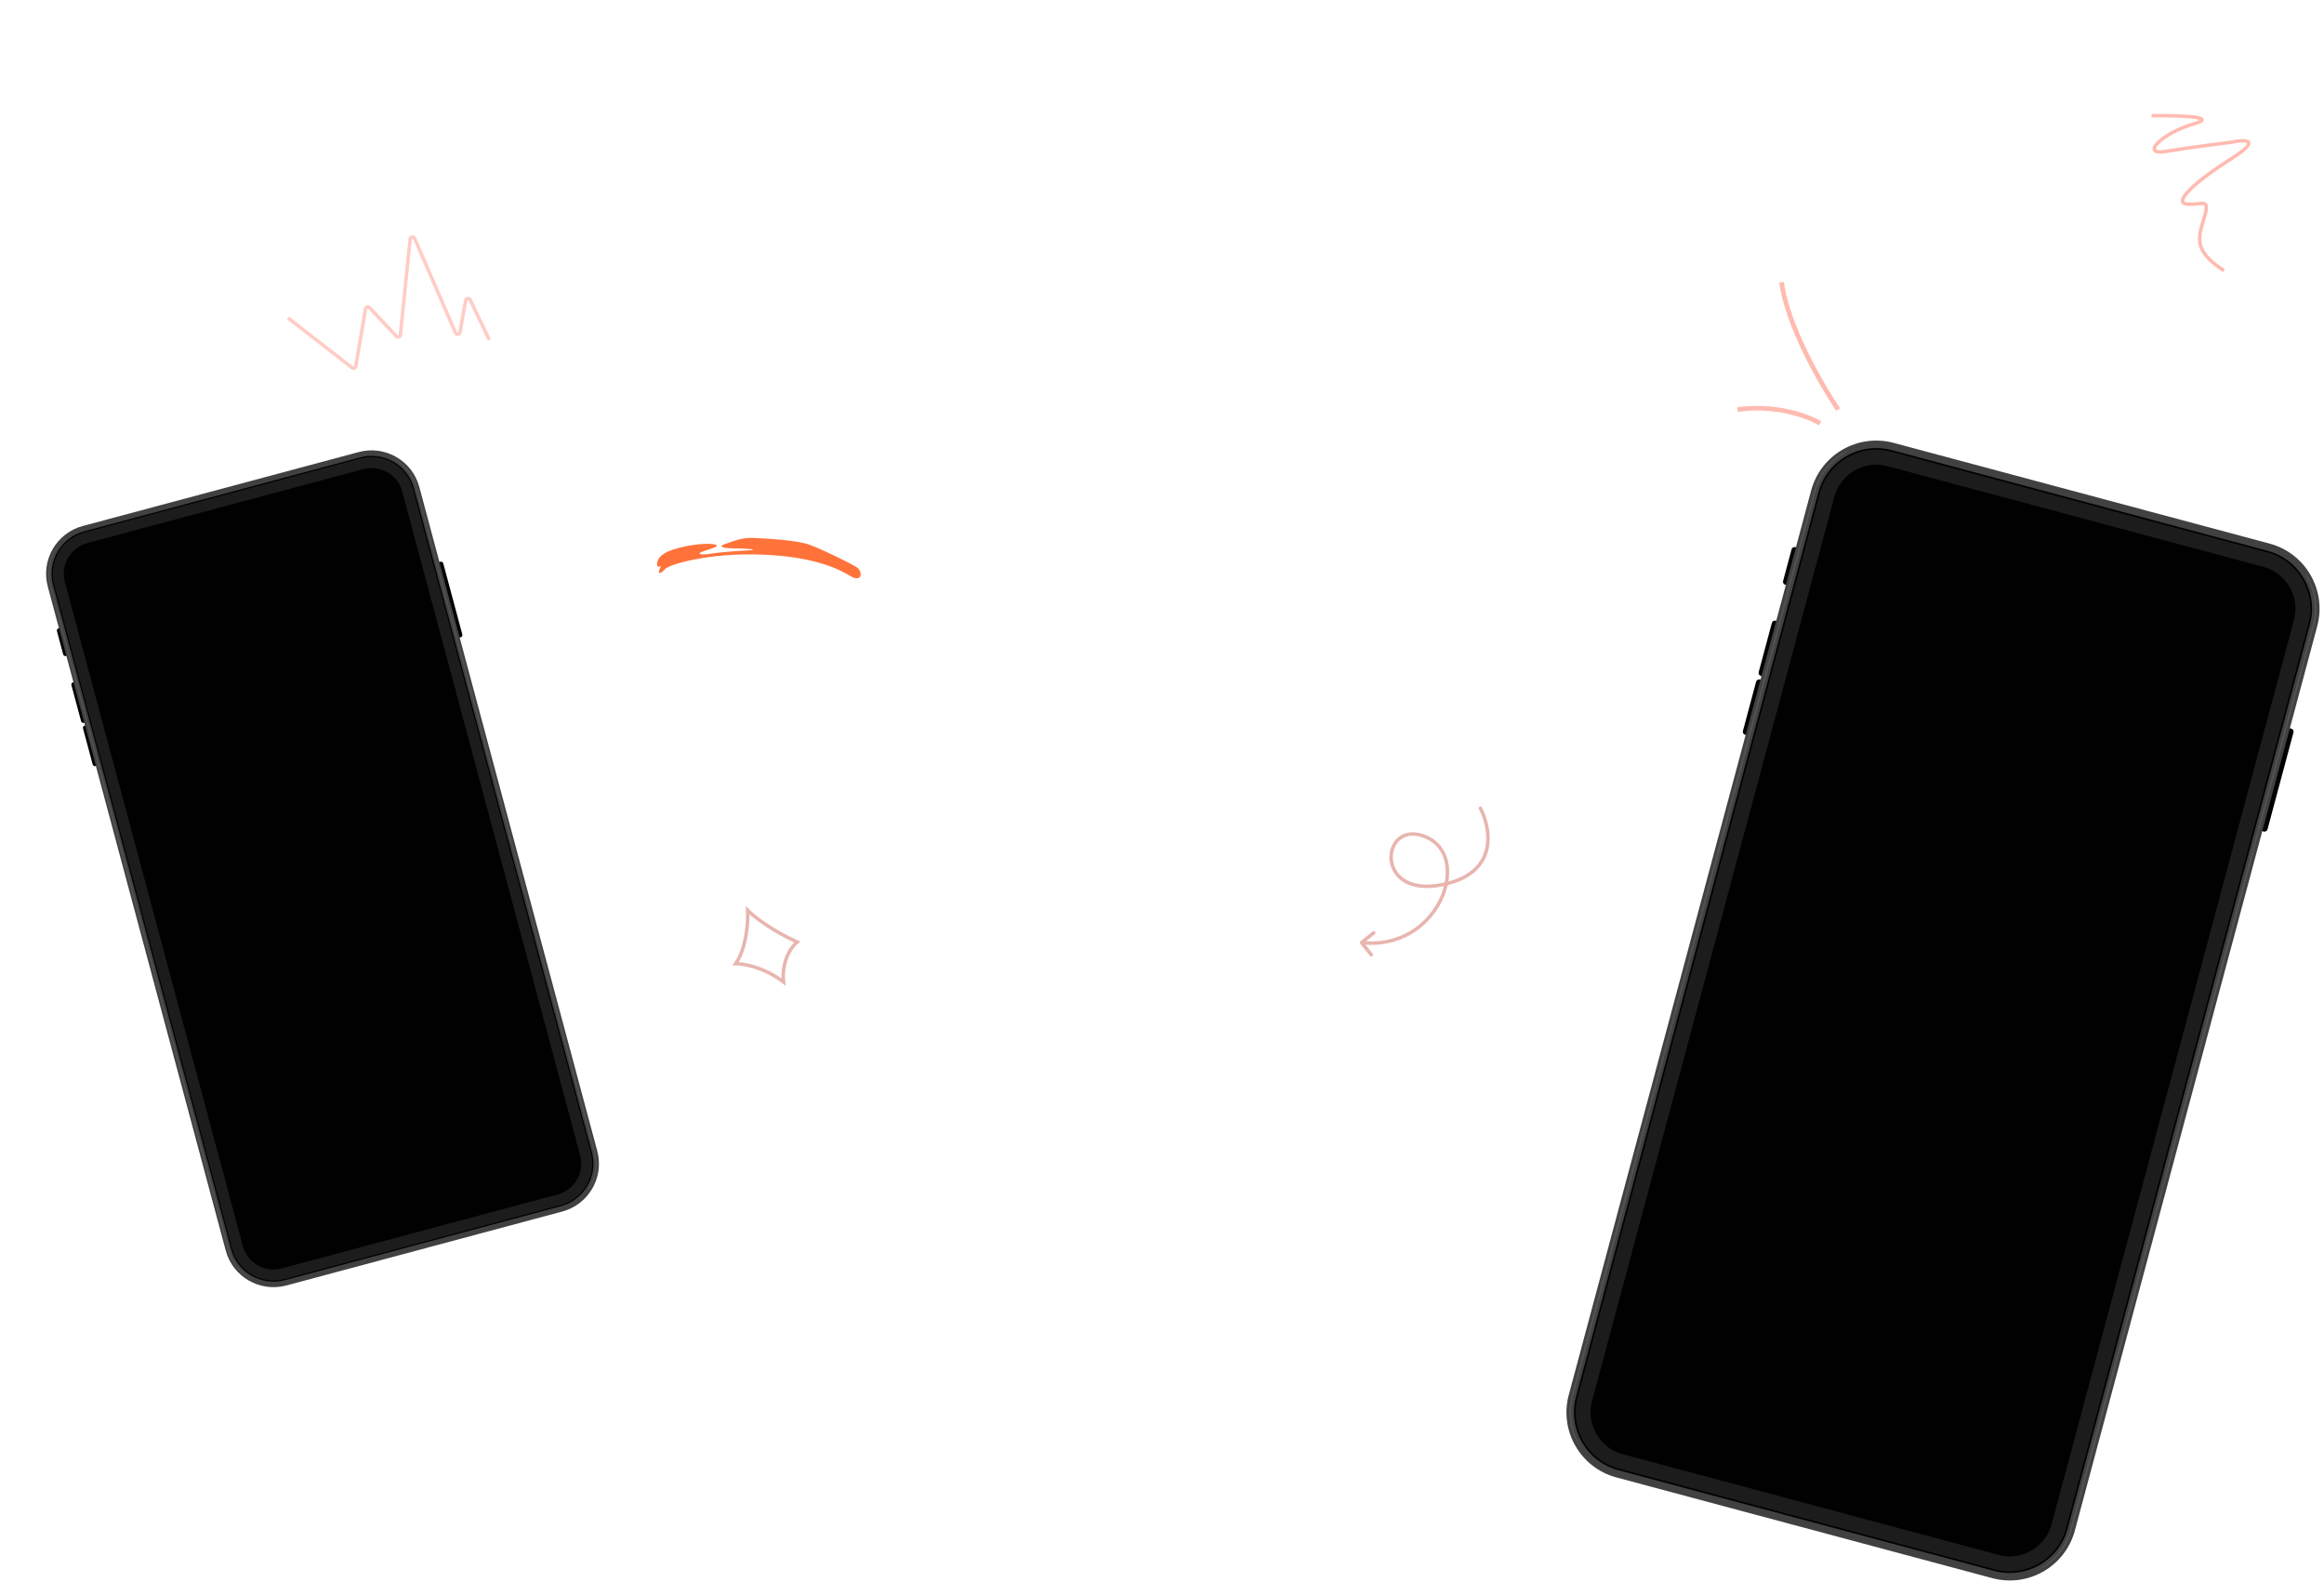 <svg width="2009" height="1379" viewBox="0 0 2009 1379" fill="none" xmlns="http://www.w3.org/2000/svg" xmlns:xlink="http://www.w3.org/1999/xlink">
<g clip-path="url(#clip0_9_4)">
<path opacity="0.3" d="M249 274.922L304.36 317.948C305.554 318.876 307.306 318.195 307.559 316.704L315.993 267.025C316.27 265.396 318.29 264.786 319.422 265.99L342.664 290.709C343.838 291.958 345.937 291.247 346.111 289.541L354.556 206.632C354.765 204.582 357.562 204.149 358.381 206.04L393.785 287.822C394.572 289.64 397.238 289.331 397.589 287.382L402.571 259.663C402.914 257.753 405.504 257.402 406.343 259.152L423 293.902" stroke="#FF553E" stroke-width="3"/>
<path opacity="0.4" d="M1589 354.098C1574.66 332.938 1544.82 281.294 1540.12 244M1573.36 366C1563.58 360.049 1535.63 349.337 1502 354.098" stroke="#FF553E" stroke-width="4"/>
<path opacity="0.4" d="M1860 100.058C1881.52 99.727 1918.99 100.653 1896.75 107.003C1868.94 114.94 1849.07 134.784 1872.91 130.815C1891.98 127.64 1918.6 124.201 1929.52 122.878C1940.45 120.563 1955.74 120.1 1929.52 136.768C1896.75 157.604 1877.88 175.462 1890.79 176.455C1903.7 177.447 1910.65 170.502 1905.69 187.368C1900.72 204.235 1894.76 216.141 1922.57 234" stroke="#FF553E" stroke-width="3"/>
<path opacity="0.5" d="M636 833.14C645.447 819.298 646.825 796.612 646.333 787C659.324 799.688 680.286 810.55 689.143 814.395C677.333 824.777 676.349 841.791 677.333 849C660.8 836.312 642.889 833.14 636 833.14Z" stroke="#D26D60" stroke-width="3"/>
<path opacity="0.5" d="M1281.04 698.019C1280.66 697.284 1279.75 696.999 1279.02 697.382C1278.28 697.765 1278 698.671 1278.38 699.406L1281.04 698.019ZM1246.9 764.842L1246.6 763.372L1246.9 764.842ZM1176.07 813.785C1175.42 814.303 1175.32 815.247 1175.84 815.894L1184.28 826.428C1184.8 827.074 1185.74 827.178 1186.39 826.66C1187.03 826.142 1187.14 825.198 1186.62 824.552L1179.11 815.188L1188.48 807.683C1189.12 807.165 1189.23 806.221 1188.71 805.575C1188.19 804.928 1187.25 804.824 1186.6 805.342L1176.07 813.785ZM1278.38 699.406C1282.96 708.181 1286.78 721.856 1283.61 734.43C1282.04 740.682 1278.74 746.683 1272.9 751.729C1267.05 756.784 1258.58 760.941 1246.6 763.372L1247.2 766.312C1259.56 763.805 1268.53 759.467 1274.86 753.999C1281.2 748.521 1284.81 741.968 1286.52 735.163C1289.93 721.623 1285.82 707.171 1281.04 698.019L1278.38 699.406ZM1246.6 763.372C1231.64 766.406 1221.16 764.253 1214.39 759.861C1207.63 755.475 1204.38 748.74 1204.06 742.177C1203.74 735.581 1206.38 729.267 1211.26 725.663C1216.08 722.108 1223.38 720.978 1232.88 725.326L1234.13 722.598C1223.87 717.904 1215.36 718.906 1209.48 723.249C1203.66 727.544 1200.7 734.895 1201.06 742.323C1201.42 749.784 1205.13 757.432 1212.76 762.378C1220.38 767.32 1231.72 769.451 1247.2 766.312L1246.6 763.372ZM1232.88 725.326C1242.26 729.615 1247.54 737.566 1249.2 747.095C1250.87 756.667 1248.88 767.835 1243.61 778.307C1233.08 799.228 1209.63 817.042 1177.17 813.465L1176.84 816.446C1210.71 820.18 1235.27 801.539 1246.29 779.656C1251.79 768.727 1253.96 756.906 1252.16 746.579C1250.35 736.209 1244.52 727.351 1234.13 722.598L1232.88 725.326Z" fill="#D26D60"/>
<path d="M568.729 484.306C570.19 480.455 575.671 477.487 578.229 476.484C589.921 471.671 608.738 469.264 616.594 470.467C624.45 471.671 615.863 474.077 608.373 476.484C600.882 478.891 606.363 480.094 613.123 478.891C619.882 477.687 633.95 476.484 646.007 475.882C658.065 475.281 645.825 474.077 633.95 474.077C622.075 474.077 622.257 471.671 626.459 470.467C630.661 469.264 640.161 464.45 651.305 465.052C662.45 465.654 688.757 466.857 700.084 471.069C711.411 475.281 734.796 486.713 740.459 490.323C746.123 493.933 745.392 504.161 735.344 498.144C725.296 492.128 704.469 481.297 658.796 479.492C613.123 477.687 578.411 487.916 574.757 492.128C571.104 496.339 568.546 496.339 570.007 492.729C571.469 489.119 571.834 488.518 570.373 489.721C568.911 490.924 566.902 489.119 568.729 484.306Z" fill="#FF733B"/>
<rect width="135.053" height="157.193" transform="matrix(-0.983 0.184 0.184 0.983 506.748 228)" fill="url(#pattern0)"/>
<rect x="1249" y="568" width="178" height="191"/>
<path d="M1543.34 505.624L1546.82 506.556L1555.55 473.961L1552.07 473.029C1550.62 472.64 1549.13 473.501 1548.74 474.952L1541.41 502.293C1541.02 503.744 1541.89 505.235 1543.34 505.624Z" fill="#010101"/>
<path d="M1522.24 584.37L1525.72 585.302L1538.52 537.538L1535.04 536.606C1533.59 536.217 1532.1 537.077 1531.71 538.529L1520.32 581.045C1519.93 582.491 1520.79 583.981 1522.24 584.37Z" fill="#010101"/>
<path d="M1508.6 635.278L1512.08 636.21L1524.88 588.446L1521.4 587.513C1519.95 587.124 1518.45 587.985 1518.07 589.437L1506.67 631.953C1506.29 633.398 1507.15 634.889 1508.6 635.278Z" fill="#010101"/>
<path d="M1980.69 629.935L1977.21 629.003L1953.37 717.982L1956.85 718.915C1958.3 719.304 1959.79 718.443 1960.18 716.991L1982.61 633.267C1983 631.815 1982.14 630.324 1980.69 629.935Z" fill="#010101"/>
<path d="M1397.33 1277.34L1722.3 1364.42C1753.38 1372.75 1785.32 1354.3 1793.65 1323.23L2003.16 541.322C2011.49 510.244 1993.05 478.301 1961.97 469.974L1637 382.898C1605.92 374.571 1573.98 393.013 1565.65 424.091L1356.14 1205.99C1347.8 1237.07 1366.25 1269.02 1397.33 1277.34Z" fill="#414141"/>
<g opacity="0.3">
<path opacity="0.3" d="M1366.81 1252.19C1363.94 1248.43 1361.66 1244.19 1360 1239.73C1358.36 1235.26 1357.39 1230.55 1356.95 1225.81C1356.51 1221.06 1356.73 1216.26 1357.55 1211.56L1357.86 1209.79L1358.26 1208.05C1358.53 1206.88 1358.83 1205.75 1359.14 1204.61L1360.94 1197.77L1368.16 1170.45L1375.41 1143.14L1390 1088.53L1404.68 1033.95L1434.11 924.789C1439.03 906.603 1443.88 888.396 1448.72 870.189L1463.28 815.573L1492.41 706.34L1521.75 597.161L1551.08 487.981L1565.8 433.407L1567.64 426.584L1568.1 424.882L1568.61 423.167C1568.79 422.598 1568.94 422.02 1569.14 421.458L1569.75 419.776C1570.13 418.642 1570.65 417.566 1571.1 416.467C1571.57 415.372 1572.14 414.321 1572.65 413.244C1573.25 412.207 1573.8 411.153 1574.43 410.139C1575.08 409.144 1575.68 408.108 1576.4 407.156C1579.16 403.273 1582.37 399.698 1586.02 396.638C1589.67 393.586 1593.77 391.039 1598.19 389.323L1598.28 389.516C1594.24 391.943 1590.39 394.576 1586.84 397.596C1583.28 400.604 1580.15 404.104 1577.48 407.908C1576.78 408.839 1576.2 409.854 1575.57 410.83C1574.96 411.817 1574.42 412.856 1573.85 413.866C1573.35 414.915 1572.8 415.946 1572.34 417.012C1571.91 418.091 1571.41 419.14 1571.04 420.25L1570.45 421.892C1570.25 422.437 1570.11 423.004 1569.94 423.562L1569.45 425.232L1569 426.937L1567.19 433.766L1552.64 488.385L1523.45 597.604L1494.27 706.825L1464.89 815.99L1450.18 870.568C1445.28 888.759 1440.37 906.95 1435.54 925.161L1406.45 1034.4L1391.87 1089.02L1377.2 1143.6L1369.82 1170.88L1362.41 1198.16L1360.56 1204.98C1360.25 1206.11 1359.94 1207.25 1359.67 1208.38L1359.27 1210.07L1358.95 1211.79C1358.12 1216.36 1357.87 1221.05 1358.27 1225.69C1358.65 1230.32 1359.61 1234.91 1361.13 1239.32C1362.64 1243.73 1364.63 1247.98 1366.98 1252.05L1366.81 1252.19Z" fill="white"/>
</g>
<g opacity="0.3">
<path opacity="0.3" d="M1761.11 1357.67C1765.19 1355.32 1769.03 1352.63 1772.54 1349.57C1776.05 1346.52 1779.18 1343.02 1781.83 1339.19C1784.49 1335.37 1786.62 1331.19 1788.19 1326.82L1788.77 1325.17L1789.27 1323.5C1789.61 1322.39 1789.9 1321.25 1790.2 1320.11L1792.01 1313.28L1799.22 1285.95L1806.48 1258.64L1821.07 1204.03L1835.75 1149.45L1865.17 1040.29C1870.09 1022.11 1874.94 1003.9 1879.79 985.692L1894.34 931.076L1923.48 821.843L1952.82 712.664L1982.15 603.484L1996.86 548.91L1998.7 542.087L1999.17 540.385L1999.57 538.688C1999.7 538.118 1999.86 537.563 1999.97 536.987L2000.28 535.27C2000.52 534.132 2000.61 532.966 2000.77 531.814C2000.91 530.662 2000.95 529.496 2001.04 528.337C2001.05 527.176 2001.1 526.014 2001.07 524.847C2001 523.687 2001.01 522.518 2000.87 521.363C2000.46 516.732 1999.5 512.136 1997.92 507.753C1996.36 503.36 1994.34 499.155 1992.05 495.031L1992.23 494.912C1995.2 498.608 1997.47 502.862 1999.11 507.332C2000.75 511.808 2001.74 516.511 2002.19 521.253C2002.34 522.436 2002.34 523.632 2002.4 524.82C2002.44 526.014 2002.4 527.203 2002.39 528.398C2002.3 529.588 2002.27 530.782 2002.12 531.965C2001.97 533.145 2001.87 534.334 2001.64 535.505L2001.33 537.267C2001.22 537.856 2001.06 538.43 2000.93 539.012L2000.51 540.753L2000.06 542.458L1998.25 549.287L1983.7 603.906L1954.51 713.125L1925.33 822.346L1895.94 931.511L1881.24 986.089C1876.34 1004.28 1871.43 1022.47 1866.6 1040.68L1837.5 1149.93L1822.93 1204.54L1808.26 1259.12L1800.88 1286.4L1793.47 1313.68L1791.62 1320.5C1791.32 1321.63 1791.01 1322.77 1790.65 1323.91L1790.13 1325.63L1789.52 1327.31C1787.88 1331.79 1785.66 1336.06 1782.91 1339.95C1780.16 1343.84 1776.97 1347.43 1773.31 1350.48C1769.64 1353.52 1765.56 1356.05 1761.19 1357.87L1761.11 1357.67Z" fill="white"/>
</g>
<path d="M1399.01 1271.1C1371.42 1263.71 1354.99 1235.25 1362.38 1207.66L1571.89 425.762C1579.28 398.176 1607.74 381.745 1635.33 389.136L1960.3 476.212C1987.88 483.604 2004.32 512.064 1996.92 539.65L1787.41 1321.55C1780.02 1349.14 1751.56 1365.57 1723.98 1358.18L1399.01 1271.1Z" fill="#010101"/>
<path d="M1399.37 1269.71C1372.55 1262.53 1356.57 1234.86 1363.76 1208.03L1573.27 426.133C1580.46 399.309 1608.13 383.334 1634.95 390.522L1959.92 477.598C1986.75 484.785 2002.72 512.454 1995.54 539.279L1786.03 1321.18C1778.84 1348 1751.17 1363.98 1724.35 1356.79L1399.37 1269.71V1269.71Z" fill="#1C1C1C"/>
<path d="M1402.72 1257.24C1382.77 1251.89 1370.9 1231.32 1376.24 1211.38L1585.75 429.479C1591.1 409.54 1611.67 397.662 1631.61 403.005L1956.58 490.081C1976.52 495.423 1988.4 515.996 1983.05 535.935L1773.54 1317.83C1768.2 1337.77 1747.63 1349.65 1727.69 1344.31L1402.72 1257.23L1402.72 1257.24Z" fill="#010101"/>
<path d="M1956.39 490.774L1631.42 403.7C1611.83 398.451 1591.69 410.078 1586.44 429.669L1376.93 1211.57C1371.69 1231.16 1383.31 1251.3 1402.9 1256.55L1727.87 1343.62C1747.47 1348.87 1767.6 1337.25 1772.85 1317.66L1982.37 535.749C1987.61 516.157 1975.98 496.024 1956.39 490.774Z" fill="url(#pattern1)"/>
<path d="M57.059 567.148L59.613 566.464L53.201 542.535L50.647 543.219C49.581 543.505 48.95 544.599 49.235 545.665L54.613 565.736C54.899 566.802 55.993 567.434 57.059 567.148Z" fill="#010101"/>
<path d="M72.549 624.957L75.103 624.273L65.707 589.208L63.153 589.892C62.087 590.177 61.456 591.272 61.741 592.337L70.104 623.55C70.389 624.611 71.483 625.243 72.549 624.957Z" fill="#010101"/>
<path d="M82.564 662.33L85.118 661.646L75.722 626.58L73.168 627.265C72.103 627.55 71.471 628.645 71.757 629.71L80.12 660.922C80.404 661.984 81.499 662.615 82.564 662.33Z" fill="#010101"/>
<path d="M380.743 485.646L378.189 486.33L395.692 551.652L398.246 550.968C399.312 550.682 399.944 549.588 399.658 548.522L383.189 487.058C382.903 485.992 381.809 485.36 380.743 485.646Z" fill="#010101"/>
<path d="M247.5 1111.38L486.07 1047.45C508.884 1041.34 522.424 1017.89 516.31 995.076L362.503 421.06C356.39 398.245 332.939 384.706 310.125 390.819L71.555 454.744C48.74 460.857 35.201 484.307 41.315 507.122L195.121 1081.13C201.231 1103.95 224.681 1117.49 247.5 1111.38Z" fill="#414141"/>
<g opacity="0.3">
<path opacity="0.3" d="M218.858 1106.59C215.654 1105.25 212.655 1103.39 209.962 1101.17C207.271 1098.93 204.931 1096.29 202.912 1093.44C200.891 1090.58 199.266 1087.44 198.06 1084.16L197.611 1082.92L197.227 1081.66C196.964 1080.82 196.741 1079.99 196.517 1079.16L195.157 1074.15L189.717 1054.13L184.303 1034.1L173.532 994.026L162.832 953.935L141.471 873.737C137.926 860.367 134.324 847.013 130.722 833.658L119.93 793.591L98.357 713.45L76.934 633.269L55.506 553.088L44.828 512.991L43.494 507.977L43.163 506.726L42.859 505.448C42.763 505.02 42.646 504.599 42.568 504.167L42.339 502.873C42.161 502.015 42.096 501.14 41.982 500.274C41.881 499.404 41.855 498.529 41.786 497.655C41.782 496.779 41.746 495.906 41.776 495.029C41.825 494.157 41.826 493.279 41.933 492.41C42.26 488.929 42.992 485.476 44.188 482.192C45.391 478.91 47.06 475.787 49.24 473.074L49.372 473.162C47.691 476.189 46.211 479.276 45.059 482.501C43.902 485.719 43.196 489.093 42.894 492.492C42.791 493.341 42.795 494.199 42.754 495.05C42.727 495.902 42.768 496.76 42.775 497.612C42.842 498.463 42.873 499.318 42.972 500.165C43.091 501.011 43.158 501.861 43.331 502.702L43.56 503.962C43.635 504.381 43.755 504.793 43.848 505.211L44.152 506.451L44.491 507.701L45.843 512.71L56.644 552.774L78.178 632.926L99.715 713.077L121.103 793.268L131.79 833.363C135.348 846.729 138.906 860.095 142.521 873.446L164.12 953.58L174.899 993.65L185.608 1033.74L190.934 1053.79L196.233 1073.85L197.559 1078.87C197.778 1079.7 197.998 1080.54 198.244 1081.35L198.606 1082.58L199.034 1083.79C200.187 1087 201.75 1090.07 203.705 1092.88C205.646 1095.68 207.943 1098.25 210.528 1100.5C213.108 1102.74 215.929 1104.71 218.922 1106.44L218.858 1106.59Z" fill="white"/>
</g>
<g opacity="0.3">
<path opacity="0.3" d="M508.261 1028.92C509.994 1025.93 511.447 1022.81 512.558 1019.58C513.67 1016.34 514.376 1012.97 514.653 1009.57C514.944 1006.16 514.763 1002.72 514.156 999.363L513.922 998.105L513.622 996.859C513.433 996.032 513.2 995.197 512.971 994.362L511.611 989.355L506.171 969.334L500.757 949.305L489.986 909.233L479.286 869.141L457.925 788.943C454.38 775.573 450.778 762.219 447.176 748.865L436.384 708.798L414.811 628.656L393.388 548.475L371.96 468.295L361.282 428.197L359.948 423.184L359.618 421.932L359.255 420.703C359.127 420.294 359.026 419.882 358.88 419.477L358.448 418.271C358.183 417.46 357.811 416.686 357.49 415.895C357.157 415.111 356.752 414.355 356.385 413.585C355.965 412.844 355.573 412.085 355.122 411.356C354.657 410.641 354.231 409.896 353.722 409.211C351.756 406.42 349.463 403.849 346.851 401.641C344.242 399.424 341.416 397.491 338.446 395.709L338.517 395.568C341.762 396.827 344.769 398.697 347.451 400.938C350.134 403.183 352.493 405.807 354.518 408.658C355.045 409.357 355.484 410.117 355.963 410.848C356.427 411.592 356.832 412.366 357.268 413.127C357.645 413.918 358.064 414.688 358.407 415.493C358.741 416.3 359.118 417.091 359.398 417.923L359.846 419.157C359.995 419.57 360.104 419.994 360.234 420.412L360.61 421.671L360.949 422.92L362.301 427.929L373.102 467.994L394.635 548.146L416.173 628.296L437.561 708.487L448.248 748.582C451.806 761.948 455.363 775.315 458.978 788.665L480.578 868.8L491.357 908.87L502.066 948.959L507.392 969.011L512.691 989.071L514.016 994.087C514.239 994.919 514.463 995.755 514.656 996.615L514.952 997.895L515.18 999.188C515.779 1002.64 515.941 1006.17 515.619 1009.65C515.296 1013.13 514.585 1016.59 513.378 1019.87C512.165 1023.15 510.497 1026.26 508.386 1029.02L508.261 1028.92Z" fill="white"/>
</g>
<path d="M246.274 1106.8C226.022 1112.22 205.129 1100.16 199.702 1079.91L45.896 505.895C40.47 485.643 52.532 464.75 72.784 459.323L311.354 395.399C331.606 389.972 352.499 402.035 357.925 422.287L511.731 996.299C517.158 1016.55 505.095 1037.44 484.843 1042.87L246.274 1106.8Z" fill="#010101"/>
<path d="M246 1105.78C226.308 1111.05 205.995 1099.33 200.719 1079.63L46.913 505.622C41.636 485.93 53.363 465.617 73.056 460.341L311.626 396.416C331.318 391.14 351.631 402.867 356.907 422.56L510.713 996.572C515.99 1016.26 504.263 1036.58 484.57 1041.85L246 1105.78V1105.78Z" fill="#1C1C1C"/>
<path d="M243.548 1096.62C228.906 1100.54 213.808 1091.82 209.886 1077.18L56.078 503.167C52.156 488.53 60.876 473.426 75.513 469.504L314.083 405.58C328.72 401.658 343.823 410.378 347.746 425.015L501.552 999.027C505.474 1013.66 496.754 1028.77 482.117 1032.69L243.547 1096.61L243.548 1096.62Z" fill="#010101"/>
<path d="M314.213 406.092L75.648 470.016C61.266 473.869 52.73 488.654 56.584 503.036L210.39 1077.05C214.243 1091.43 229.028 1099.97 243.41 1096.11L481.98 1032.19C496.362 1028.33 504.898 1013.55 501.044 999.168L347.237 425.151C343.379 410.77 328.595 402.239 314.213 406.092Z"/>
</g>
<defs>
<pattern id="pattern0" patternContentUnits="objectBoundingBox" width="1" height="1">
<use xlink:href="#image0_9_4" transform="matrix(0.001 0 0 0.001 -0 0)"/>
</pattern>
<pattern id="pattern1" patternContentUnits="objectBoundingBox" width="1" height="1">
<use xlink:href="#image1_9_4" transform="matrix(0.001 0 0 0.001 0 -0.003)"/>
</pattern>
<clipPath id="clip0_9_4">
<rect width="2022" height="1379" fill="white"/>
</clipPath>
</defs>
</svg>
